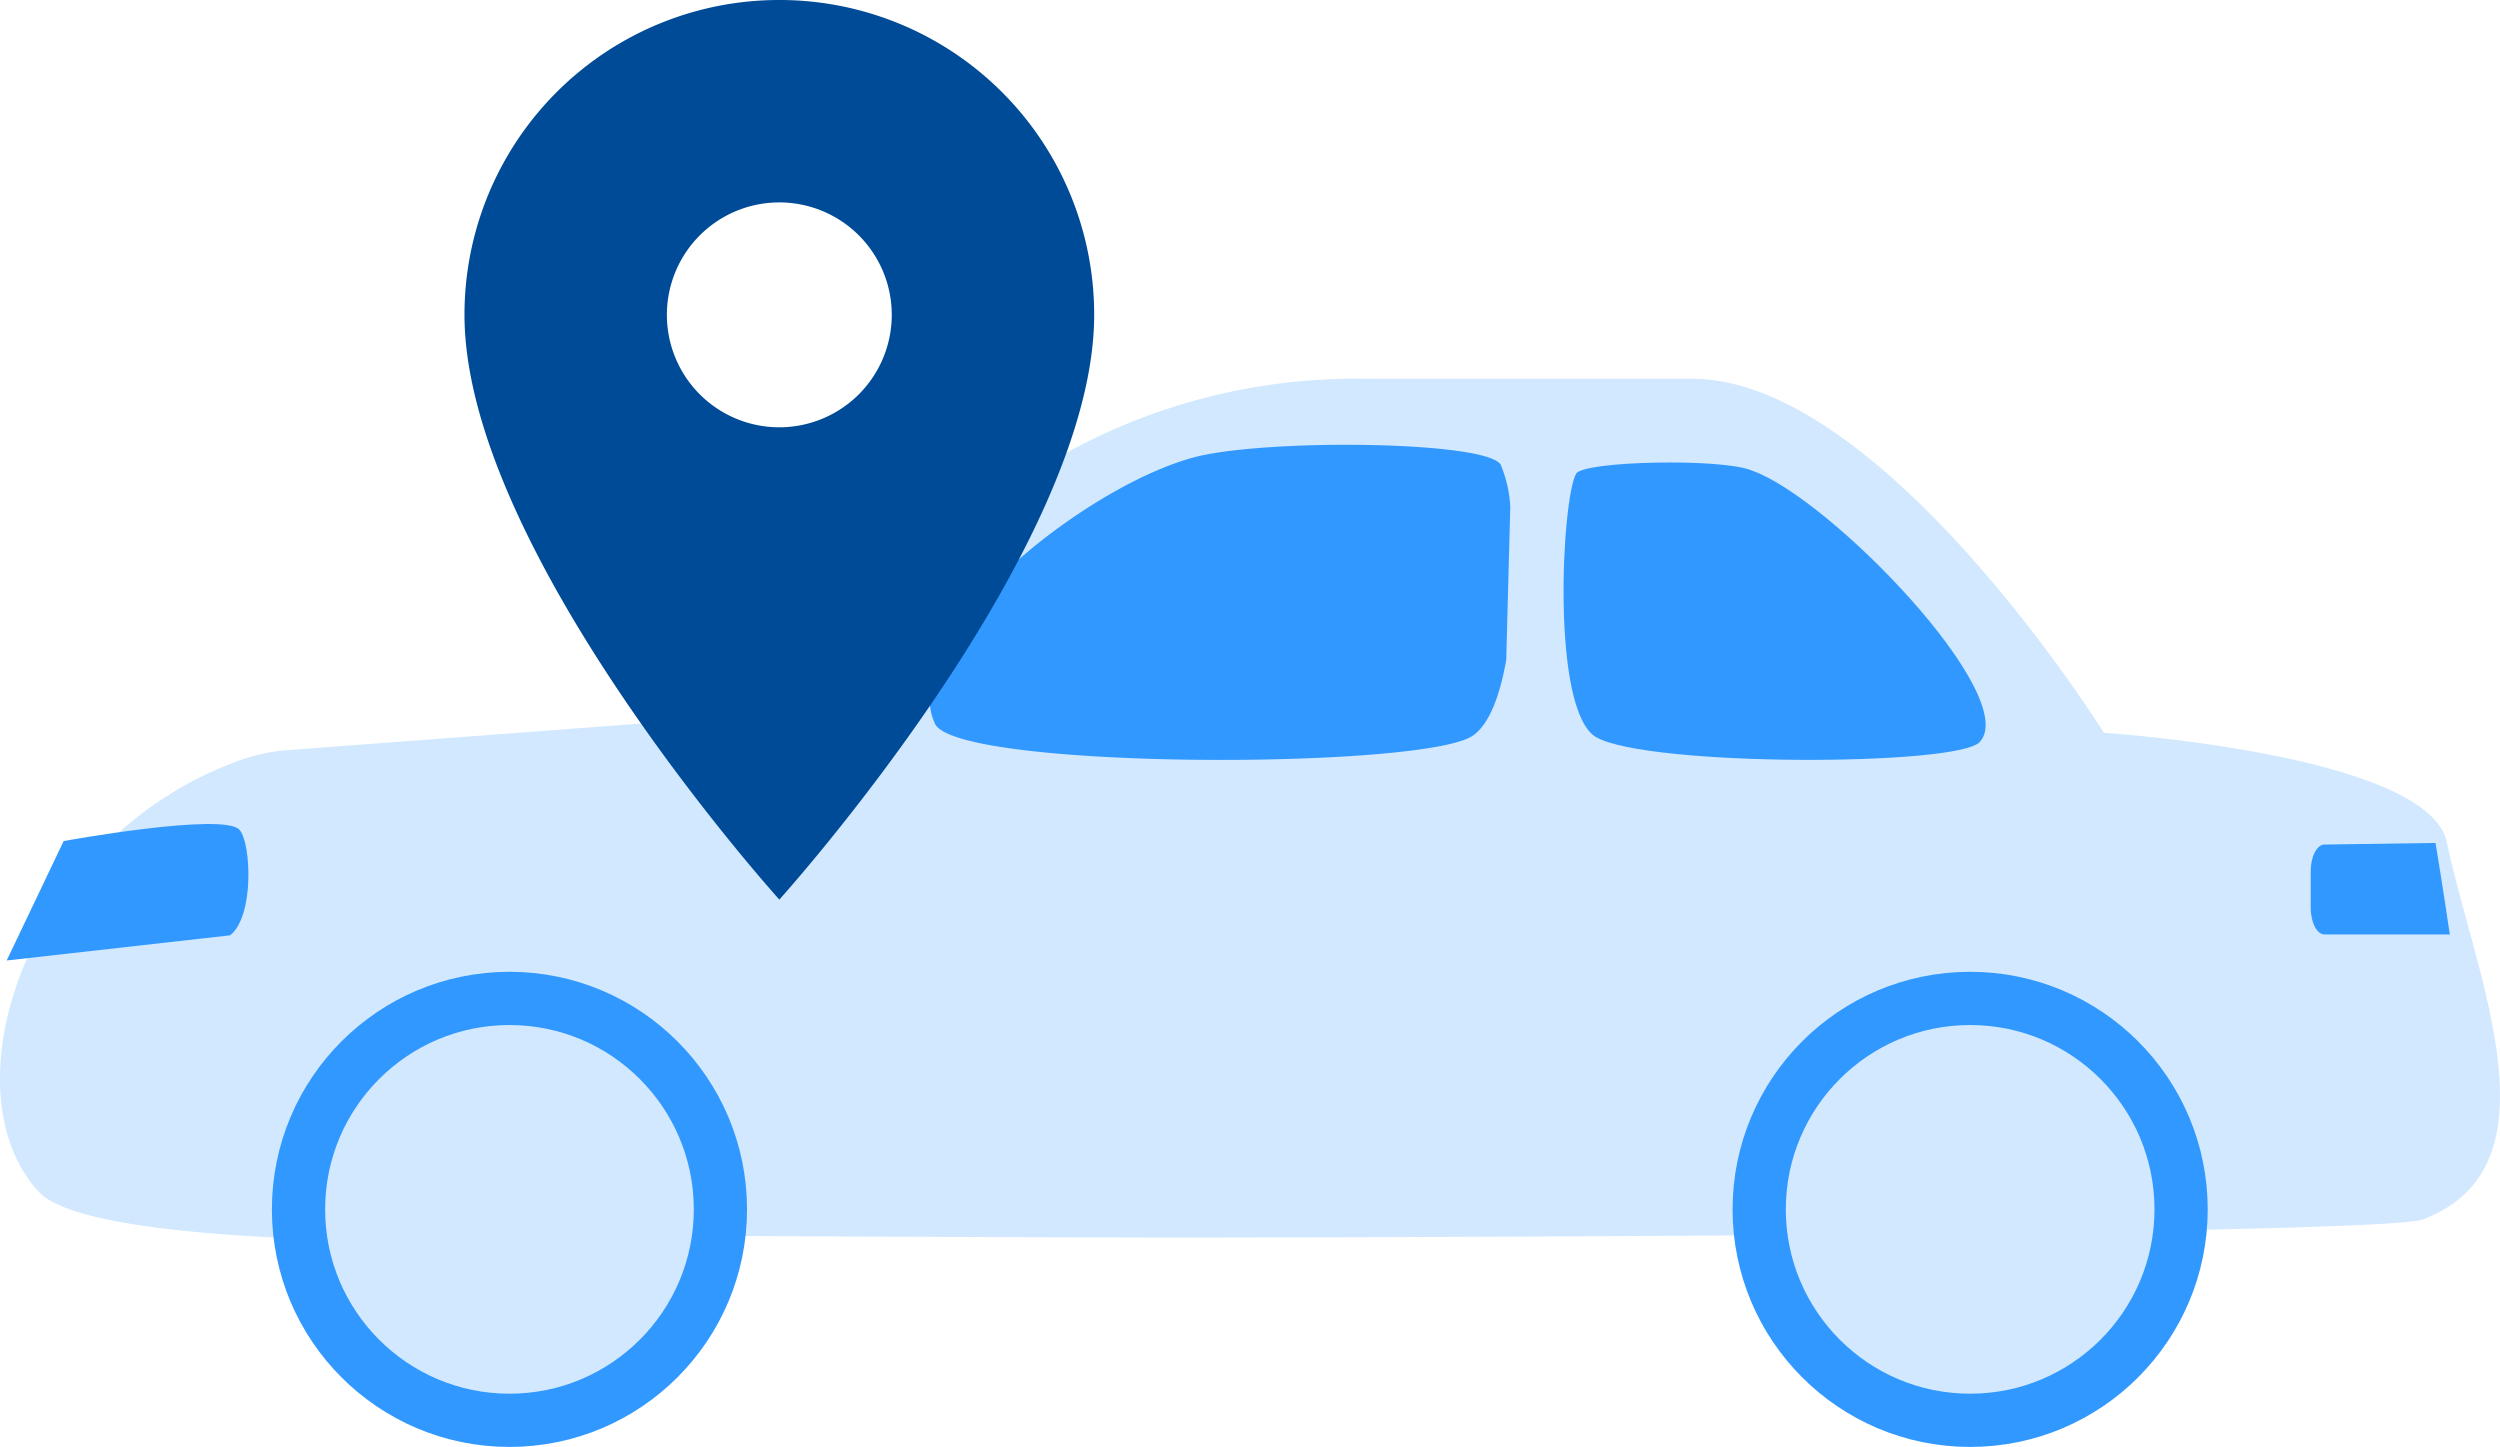 <svg xmlns="http://www.w3.org/2000/svg" width="140.898" height="81.548" viewBox="0 0 140.898 81.548">
  <g id="icon_car_geo" transform="translate(-9591.277 -6721.15)">
    <g id="pelak" transform="translate(9472.613 5945.819)">
      <g id="Group_661" data-name="Group 661" transform="translate(118.664 796.681)">
        <path id="Path_1739" data-name="Path 1739" d="M1436.178,282.8c-15.071-.028-26.565-.1-26.565-.1s-33.782,1.63-37.581-2.479c-5.262-5.694-.834-19.927,11.33-24.318a10.509,10.509,0,0,1,2.543-.562l30.059-2.264a33.879,33.879,0,0,1,30.89-18.677h18.367c10.75,0,23.2,19.952,23.2,19.952s18.279,1.2,19.324,6.157c1.585,7.516,6.552,18.3-1.357,21.271-2.1.788-46.948,1-71.657,1.022" transform="translate(-1369.848 -234.402)" fill="#d1e8ff"/>
        <path id="Path_1743" data-name="Path 1743" d="M1464.46,243.137a7.088,7.088,0,0,0-.543-2.4c-.841-1.34-13.335-1.467-17.307-.4-6.079,1.626-16.815,10.042-14.578,15,1.173,2.6,27.435,2.6,30.3.69.945-.631,1.548-2.28,1.9-4.278" transform="translate(-1379.342 -235.905)" fill="#3198ff"/>
        <path id="Path_1744" data-name="Path 1744" d="M1431.73,244.149" transform="translate(-1349.516 -234.402)" fill="#526c7f" stroke="#5a47c5" stroke-linecap="round" stroke-linejoin="round" stroke-width="2"/>
        <path id="Path_1745" data-name="Path 1745" d="M1431.56,249.157" transform="translate(-1349.185 -236.424)" fill="#526c7f" stroke="#5a47c5" stroke-linecap="round" stroke-linejoin="round" stroke-width="2"/>
        <path id="Path_1747" data-name="Path 1747" d="M1431.633,251.616" transform="translate(-1349.328 -239.143)" fill="#526c7f" stroke="#5a47c5" stroke-miterlimit="10" stroke-width="2"/>
        <path id="Path_1748" data-name="Path 1748" d="M1431.957,255.235" transform="translate(-1349.959 -240.14)" fill="#526c7f" stroke="#5a47c5" stroke-miterlimit="10" stroke-width="2"/>
        <path id="Path_1749" data-name="Path 1749" d="M1426.326,255.869c-1.258,1.373-18.667,1.4-21.613-.266-2.565-1.454-1.954-13.412-1.137-14.855.406-.717,8.246-.886,9.9-.178C1417.884,242.1,1428.675,253.3,1426.326,255.869Z" transform="translate(-1314.747 -235.402)" fill="#3198ff"/>
        <ellipse id="Ellipse_578" data-name="Ellipse 578" cx="11.889" cy="11.889" rx="11.889" ry="11.889" transform="translate(99.147 34.92)" fill="#d1e8ff" stroke="#3198ff" stroke-miterlimit="10" stroke-width="3"/>
        <ellipse id="Ellipse_580" data-name="Ellipse 580" cx="11.889" cy="11.889" rx="11.889" ry="11.889" transform="translate(16.824 34.92)" fill="#d1e8ff" stroke="#3198ff" stroke-miterlimit="10" stroke-width="3"/>
        <path id="Path_1751" data-name="Path 1751" d="M1496.7,270.052s9.049-1.645,9.915-.629c.661.776.83,4.886-.537,5.942l-12.589,1.418Z" transform="translate(-1493.112 -244.001)" fill="#3198ff"/>
        <path id="Path_1752" data-name="Path 1752" d="M1380.714,271.462l-6.259.09c-.429,0-.777.676-.777,1.51v2.046c0,.834.348,1.51.777,1.51h7.063S1381.087,273.7,1380.714,271.462Z" transform="translate(-1243.449 -245.304)" fill="#3198ff"/>
      </g>
    </g>
    <path id="Icon_material-location-on" data-name="Icon material-location-on" d="M25.244,3A17.732,17.732,0,0,0,7.5,20.744C7.5,34.053,25.244,53.7,25.244,53.7S42.989,34.053,42.989,20.744A17.732,17.732,0,0,0,25.244,3Zm0,24.082a6.337,6.337,0,1,1,6.337-6.337A6.34,6.34,0,0,1,25.244,27.082Z" transform="translate(9609.955 6718.15)" fill="#004b97"/>
  </g>
</svg>
